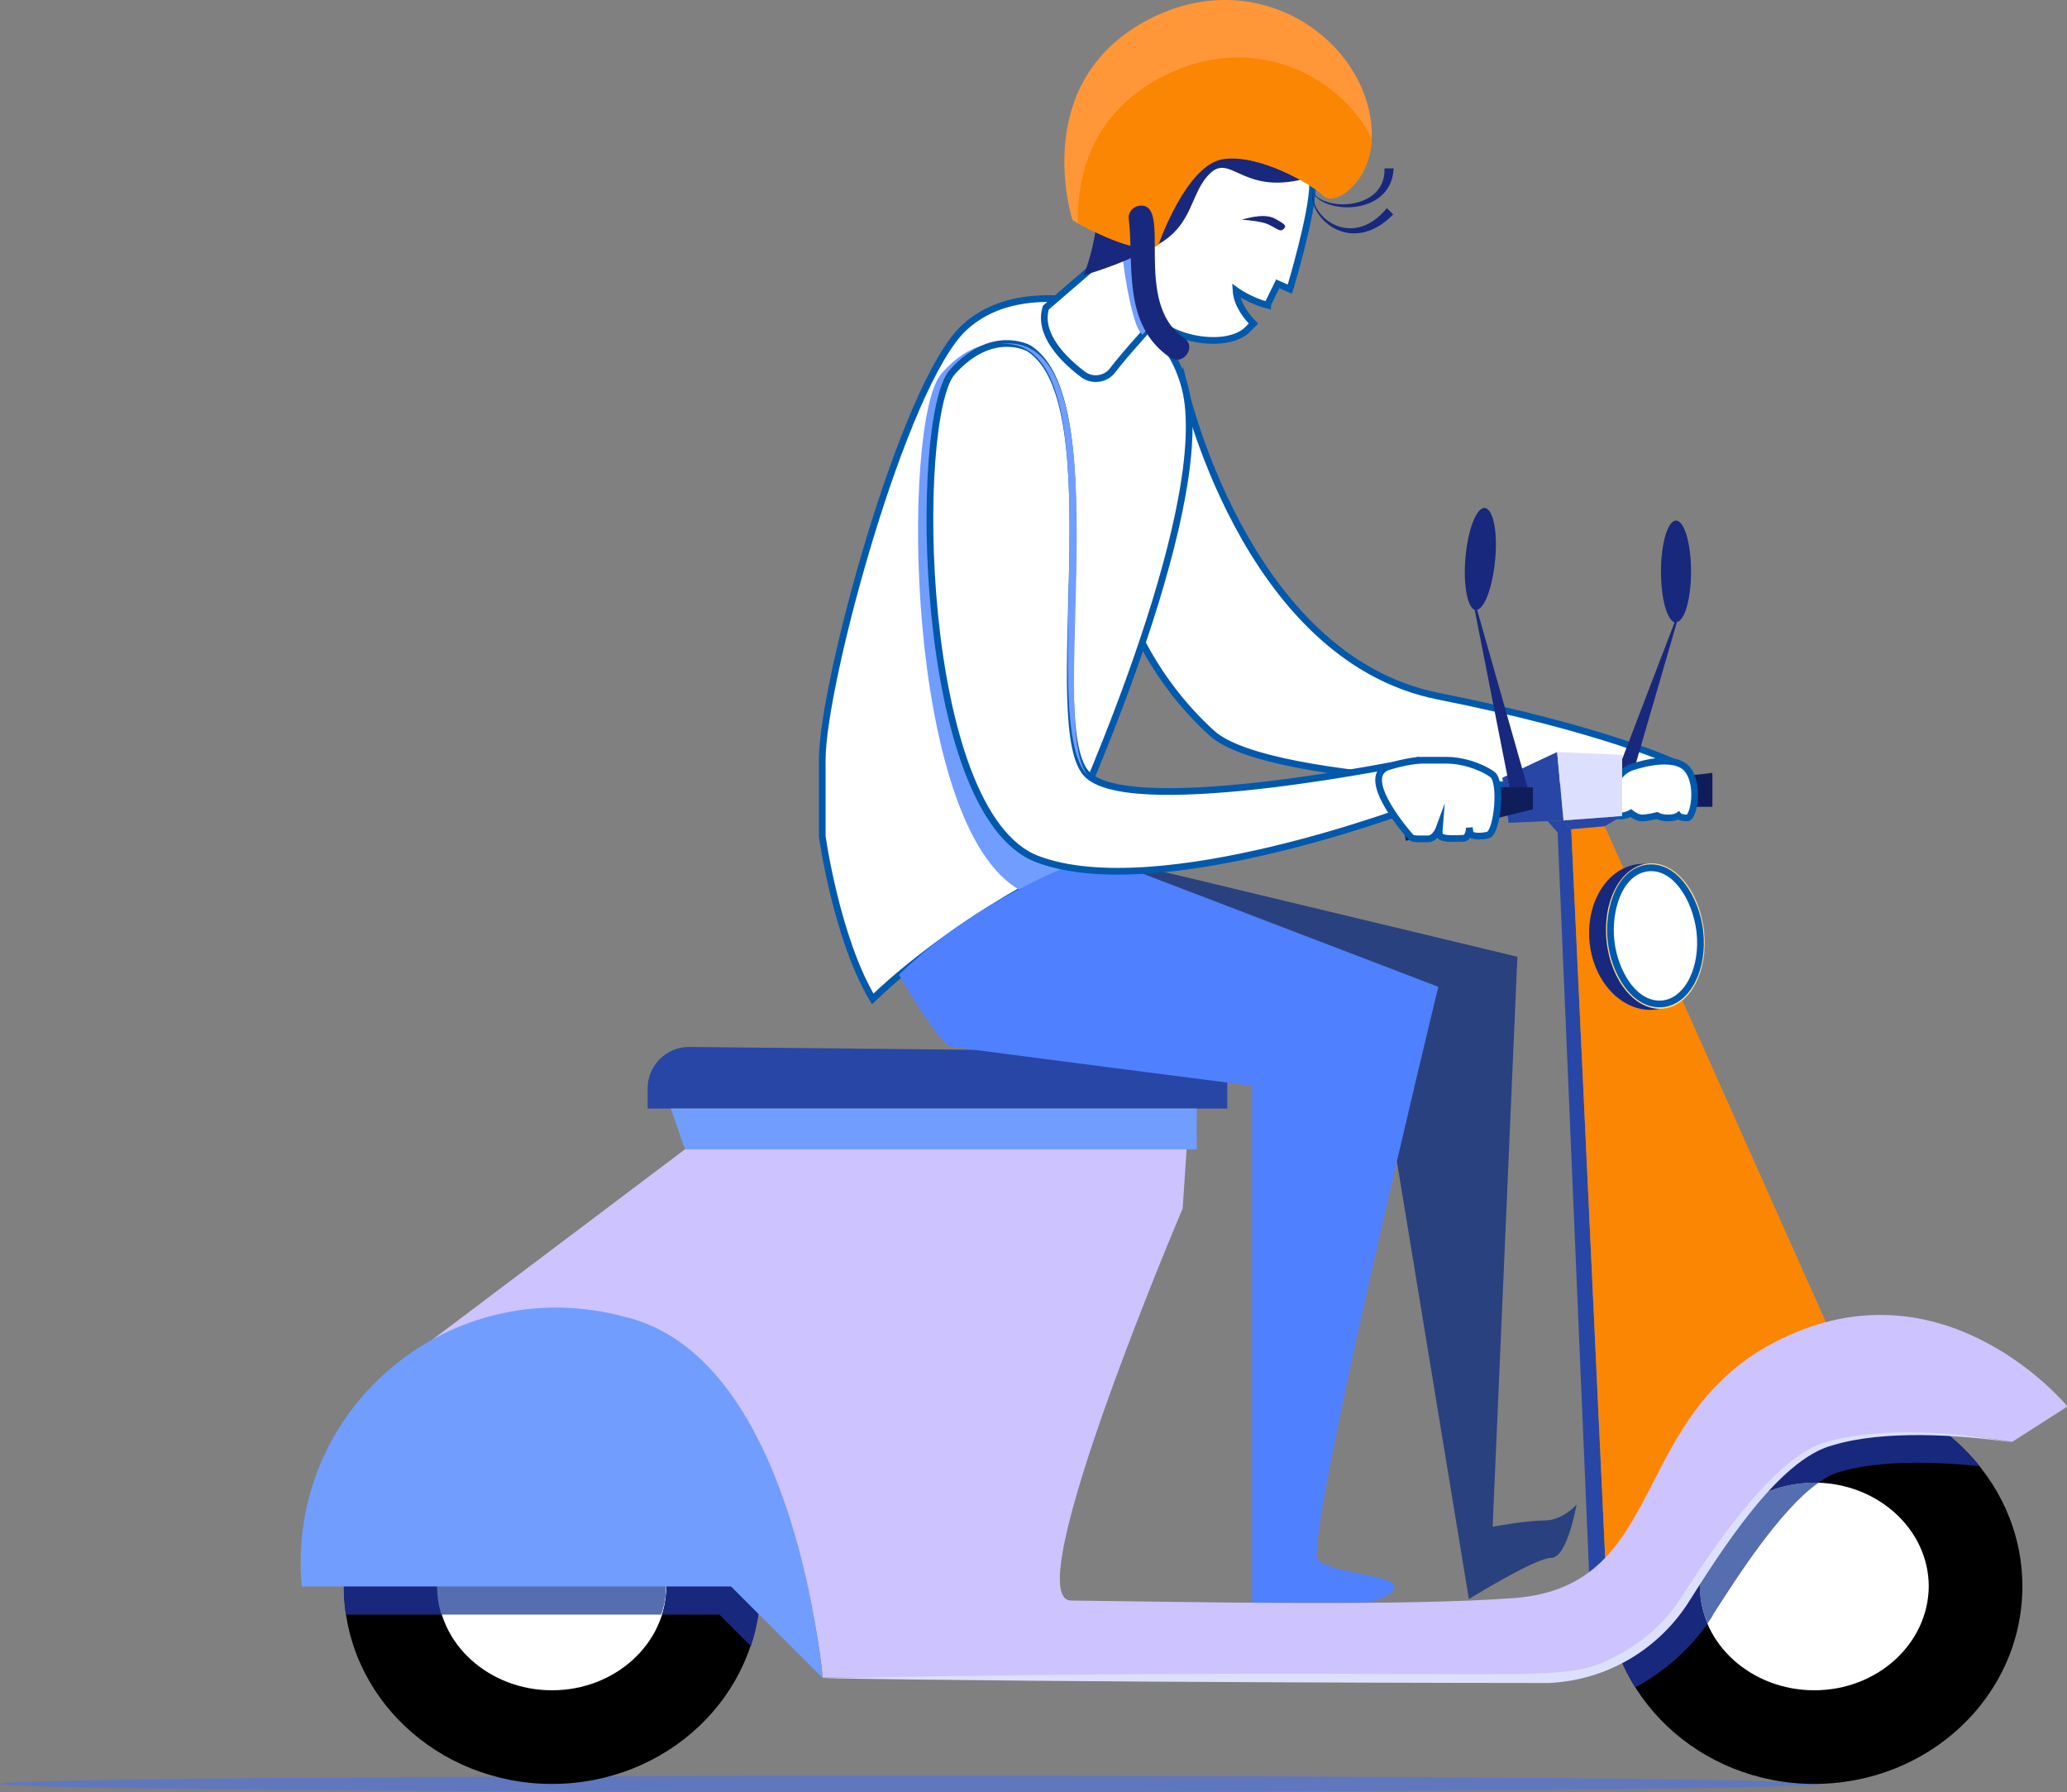 <svg width="308" height="267" viewBox="0 0 308 267" fill="none" xmlns="http://www.w3.org/2000/svg">
<rect x="0" y="0" width="308" height="267" fill="#808080" stroke="none"/>
<g clip-path="url(#clip0_8:3315)">
<path d="M135.532 267C210.384 267 271.063 266.45 271.063 265.771C271.063 265.092 210.384 264.542 135.532 264.542C60.68 264.542 0 265.092 0 265.771C0 266.45 60.68 267 135.532 267Z" fill="#6077BD"/>
<path d="M113.268 236.354C113.268 252.616 99.39 265.771 82.259 265.771C65.127 265.771 51.249 252.616 51.249 236.354C51.249 220.091 65.127 206.936 82.259 206.936C99.39 206.864 113.268 220.091 113.268 236.354Z" fill="black"/>
<path d="M301.35 236.354C301.35 252.616 287.471 265.771 270.34 265.771C253.209 265.771 239.331 252.616 239.331 236.354C239.331 220.091 253.209 206.936 270.34 206.936C287.471 206.864 301.35 220.091 301.35 236.354Z" fill="black"/>
<path d="M238.174 117.092L255.161 115.141V120.2H238.174V117.092Z" fill="#0F1D5B"/>
<path d="M176.299 56.956C176.299 56.956 185.262 97.939 214.32 103.721C239.114 108.636 249.739 113.695 249.739 113.695L238.824 117.309C238.824 117.309 189.383 117.309 180.564 109.214C171.745 101.191 168.565 92.156 168.565 92.156L176.299 56.956Z" fill="white" stroke="#0059AC" stroke-miterlimit="10"/>
<path d="M163.144 127.428L226.103 142.535L222.417 227.463C222.417 227.463 227.332 226.523 230.151 226.523C232.898 226.523 234.922 224.138 234.922 224.138C234.922 224.138 233.548 232.089 231.163 232.089C228.777 232.089 218.875 238.233 218.875 238.233L206.08 160.46L147.314 143.185L163.144 127.428Z" fill="#2A417F"/>
<path d="M82.259 263.025C66.718 263.025 54.068 251.098 54.068 236.354C54.068 221.681 66.718 209.682 82.259 209.682C97.8 209.682 110.449 221.609 110.449 236.354C110.449 251.026 97.8 263.025 82.259 263.025Z" fill="black"/>
<path d="M270.34 263.025C254.8 263.025 242.15 251.098 242.15 236.354C242.15 221.681 254.8 209.682 270.34 209.682C285.881 209.682 298.531 221.609 298.531 236.354C298.531 251.026 285.881 263.025 270.34 263.025Z" fill="black"/>
<path d="M82.259 251.821C72.862 251.821 65.2 244.882 65.2 236.354C65.2 227.825 72.862 220.886 82.259 220.886C91.656 220.886 99.317 227.825 99.317 236.354C99.245 244.882 91.656 251.821 82.259 251.821Z" fill="white"/>
<path d="M270.341 251.821C260.944 251.821 253.282 244.882 253.282 236.354C253.282 227.825 260.944 220.886 270.341 220.886C279.737 220.886 287.4 227.825 287.4 236.354C287.327 244.882 279.737 251.821 270.341 251.821Z" fill="white"/>
<path d="M253.282 236.354C253.282 227.825 260.944 220.886 270.341 220.886C270.558 220.886 270.774 220.886 270.991 220.886C272.075 220.091 273.087 219.585 274.099 219.296C274.533 219.223 277.858 217.922 285.737 217.922C289.062 217.922 292.243 218.139 294.989 218.428C277.063 196.166 239.331 208.165 239.331 236.354C239.331 241.847 240.921 246.979 243.668 251.388C249.523 248.28 252.92 244.015 254.438 241.919C253.715 240.184 253.282 238.305 253.282 236.354Z" fill="#18287D"/>
<path d="M270.991 220.886C270.774 220.886 270.558 220.886 270.341 220.886C260.944 220.886 253.282 227.825 253.282 236.354C253.282 238.305 253.715 240.184 254.438 241.847C255.017 241.052 255.306 240.546 255.306 240.473C258.703 235.197 265.209 224.933 270.991 220.886Z" fill="#546EAF"/>
<path d="M82.259 206.864C63.393 206.864 48.864 222.693 51.538 240.546H65.85C65.417 239.245 65.2 237.8 65.2 236.354C65.2 227.825 72.862 220.886 82.259 220.886C91.656 220.886 99.318 227.825 99.318 236.354C99.318 237.8 99.101 239.245 98.667 240.546H107.197L111.895 245.244C118.111 226.307 103.293 206.864 82.259 206.864Z" fill="#18287D"/>
<path d="M99.245 236.354C99.245 227.825 91.583 220.886 82.186 220.886C72.79 220.886 65.127 227.825 65.127 236.354C65.127 237.799 65.344 239.245 65.778 240.546H98.522C99.028 239.172 99.245 237.799 99.245 236.354Z" fill="#546EAF"/>
<path d="M239.331 235.197L236.873 236.353L232.102 124.031L230.584 122.297L232.97 122.224L234.126 123.525L239.331 235.197Z" fill="#2846A6"/>
<path d="M234.126 123.525L239.331 235.197L273.521 200.214L239.114 123.092L234.126 123.525Z" fill="#FB8603"/>
<path d="M104.161 169.134L102.064 171.23L60.718 202.382L56.959 219.729C56.959 219.729 105.1 222.187 112.979 225.295C120.858 228.475 122.593 249.942 122.593 249.942H229.717C238.536 249.942 246.631 245.388 251.33 237.944C257.112 228.692 265.425 217.199 272.003 215.176C283.351 211.706 299.832 214.814 299.832 214.814L308.072 209.538C308.072 209.538 290.435 187.999 266.292 199.057C242.15 210.044 249.161 236.353 225.525 238.088C209.044 239.317 177.673 238.666 159.602 238.45C151.362 238.377 176.227 180.048 176.227 180.048L176.95 169.206H104.161V169.134Z" fill="#CDC3FE"/>
<path d="M122.521 250.014C233.837 247.991 231.885 251.749 241.788 246.184C245.186 244.304 248.149 241.558 250.318 238.305C254.727 231.439 262.678 219.44 269.979 215.682C271.569 214.814 274.027 214.308 275.834 214.019C283.062 212.79 292.531 213.513 299.832 214.887C291.881 213.73 280.677 213.007 273.087 215.32C264.919 217.416 256.173 231.511 251.402 239.028C246.704 246.111 239.042 250.376 230.729 250.737C222.705 250.737 160.108 250.665 122.521 250.014Z" fill="#DDDFFE"/>
<path d="M96.499 162.195V165.158H182.877V156.774L102.787 155.979C99.318 155.907 96.499 158.726 96.499 162.195Z" fill="#2846A6"/>
<path d="M102.064 171.23L99.968 165.158H178.324V171.23H102.064Z" fill="#719DFF"/>
<path d="M94.836 196.672C94.258 196.455 93.607 196.311 93.029 196.166C67.224 189.227 42.575 209.755 44.96 236.354H108.931L122.593 250.014C122.521 250.014 118.906 204.406 94.836 196.672Z" fill="#719DFF"/>
<path d="M251.98 85.145C251.98 80.953 250.968 77.556 249.74 77.556C248.511 77.556 247.499 80.953 247.499 85.145C247.499 89.12 248.366 92.301 249.523 92.734L238.825 120.634L241.499 121.502L249.884 92.662C251.041 92.445 251.98 89.193 251.98 85.145Z" fill="#18287D"/>
<path d="M234.126 123.525L232.97 122.224L241.716 121.574L239.114 123.092L234.126 123.525Z" fill="#2846A6"/>
<path d="M232.03 112.033L223.862 115.864L224.801 122.586L232.97 122.224L232.03 112.033Z" fill="#2846A6"/>
<path d="M253.932 138.632C254.582 144.631 251.33 149.907 246.631 150.413C241.933 150.919 237.523 146.51 236.873 140.511C236.222 134.512 239.475 129.236 244.173 128.73C248.872 128.224 253.281 132.633 253.932 138.632Z" fill="#18287D"/>
<path d="M253.932 138.632C254.583 144.631 251.908 149.835 247.86 150.269C243.812 150.702 240.054 146.221 239.403 140.294C238.752 134.295 241.427 129.163 245.475 128.657C249.45 128.151 253.209 132.633 253.932 138.632Z" fill="#FFDA88"/>
<path d="M240.054 140.15C239.548 135.741 241.21 129.814 245.547 129.308C249.667 128.874 252.703 133.934 253.281 138.704C253.932 144.27 251.474 149.112 247.788 149.546C243.595 149.98 240.56 144.92 240.054 140.15Z" fill="white" stroke="#0059AC" stroke-miterlimit="10"/>
<path d="M163.144 127.429L158.518 125.26C158.518 125.26 179.335 80.302 177.022 60.209C176.01 51.318 168.999 46.476 167.987 46.259C163.144 45.102 151.217 41.85 143.7 48.789C134.664 57.101 122.521 101.769 122.521 113.19C122.521 124.61 122.521 124.61 122.521 124.61C122.521 124.61 124.617 139.716 130.038 148.823C138.061 141.089 152.157 131.548 163.144 127.429Z" fill="white" stroke="#0059AC" stroke-miterlimit="10"/>
<path d="M158.59 125.26C158.59 125.26 159.53 123.236 160.975 119.911C153.675 112.9 165.023 60.57 151.94 51.969C151.94 51.969 146.302 48.644 140.23 55.727C134.303 62.666 134.736 123.381 152.157 132.705C155.988 130.537 159.747 128.73 163.216 127.429L158.59 125.26Z" fill="#719DFF"/>
<path d="M196.394 232.378C194.081 230.282 214.321 147.016 214.321 147.016L163.144 127.428C152.157 131.548 141.893 137.475 133.941 145.209C137.339 150.919 140.519 155.69 141.676 155.906C144.784 156.412 186.564 161.761 186.564 161.761V238.739H190.901H203.84C203.84 238.739 207.815 237.871 207.815 236.281C207.815 234.691 198.635 234.474 196.394 232.378Z" fill="#4F80FF"/>
<path d="M153.314 51.897C153.314 51.897 147.82 48.788 141.893 55.438C136.038 62.088 136.544 121.212 154.615 128.007C172.686 134.801 210.996 120.128 210.996 120.128V113.334C210.996 113.334 169.288 122.008 162.132 115.502C154.976 109.07 166.035 59.992 153.314 51.897Z" fill="white" stroke="#0059AC" stroke-miterlimit="10"/>
<path d="M162.132 115.575C153.819 107.769 167.408 49.873 149.048 51.246C168.637 48.644 155.482 108.13 162.132 115.575Z" fill="#719DFF"/>
<path d="M155.843 45.825L168.927 34.55C168.927 34.55 176.372 34.983 177.528 38.669C178.54 41.922 170.228 49.367 165.746 55.221C164.734 56.523 162.783 56.812 161.409 55.8C158.518 53.631 154.615 49.8 155.843 45.825Z" fill="white" stroke="#0059AC" stroke-miterlimit="10"/>
<path d="M177.528 38.669C176.372 34.911 168.927 34.55 168.927 34.55L167.047 36.14C167.192 37.802 167.842 44.09 169.288 48.283C169.505 48.861 169.794 49.439 170.228 49.873C174.276 45.464 178.251 41.055 177.528 38.669Z" fill="#719DFF"/>
<path d="M174.709 27.249L168.926 34.55C168.926 34.55 169.505 41.488 171.095 45.897C172.685 50.306 182.299 52.33 185.768 49.222C186.347 48.644 186.78 48.21 186.78 48.21C185.913 47.343 184.323 45.464 184.178 43.295C184.178 43.295 186.274 44.813 188.877 45.464C188.877 45.319 190.394 42.283 190.394 42.283L192.202 43.078C192.202 43.078 195.599 31.875 195.599 27.394C195.527 22.84 179.624 21.322 174.709 27.249Z" fill="white" stroke="#0059AC" stroke-miterlimit="10"/>
<path d="M218.368 83.049C218.73 78.857 220.031 75.532 221.26 75.676C222.489 75.821 223.211 79.29 222.778 83.483C222.416 87.386 221.26 90.566 220.103 90.855L228.271 119.622L225.525 120.273L219.742 90.855C218.658 90.494 218.007 87.097 218.368 83.049Z" fill="#18287D"/>
<path d="M208.104 117.092L228.416 117.309V120.562L209.477 125.26L208.104 117.092Z" fill="#0F1D5B"/>
<path d="M222.344 115.358C220.392 113.985 217.573 113.262 215.622 113.262C213.67 113.262 214.393 113.262 212.08 113.262C209.767 113.262 206.731 114.274 206.731 114.274C202.466 115.936 209.983 124.465 210.273 124.754C210.562 125.043 211.718 124.971 212.802 124.971C213.887 124.971 214.465 123.381 214.465 123.381C214.465 123.381 214.393 124.248 214.537 124.465C214.971 125.116 217.067 124.899 218.007 124.899C218.802 124.899 218.947 123.67 218.947 123.309C218.947 123.309 219.019 123.959 219.091 124.176C219.236 124.61 220.681 124.682 221.766 124.393C223.139 123.887 223.862 116.37 222.344 115.358Z" fill="white" stroke="#0059AC" stroke-miterlimit="10"/>
<path d="M243.017 114.346C243.017 114.346 241.138 114.924 240.632 117.092C240.198 119.261 240.343 121.574 241.355 121.574C242.294 121.574 243.017 121.14 243.017 121.14C243.017 121.14 243.885 121.863 244.68 121.863C245.475 121.863 246.921 121.502 246.921 121.502C246.921 121.502 247.499 121.863 248.583 121.863C249.595 121.863 250.101 121.502 250.101 121.502C250.101 121.502 250.39 121.863 251.402 121.863C252.414 121.863 253.426 116.442 251.113 114.274C248.655 112.25 243.017 114.346 243.017 114.346Z" fill="white" stroke="#0059AC" stroke-miterlimit="10"/>
<path d="M161.481 40.982C161.481 40.982 163.578 36.14 163.578 29.996C163.578 23.852 165.24 18.793 170.517 18.793C175.794 18.793 176.083 17.925 181.215 14.817C192.78 7.806 205.213 23.346 195.31 26.382C185.407 29.418 183.528 22.913 180.42 25.732C177.312 28.55 177.962 33.393 172.541 36.429C167.12 39.537 161.481 40.982 161.481 40.982Z" fill="#18287D"/>
<path d="M241.716 112.467V121.574L232.97 122.224L232.03 112.033L241.716 112.467Z" fill="#DDDFFE"/>
<path d="M195.455 28.189C196.467 31.586 206.586 31.586 206.297 25.081H207.67C207.309 32.598 196.25 31.875 195.455 28.189Z" fill="#18287D"/>
<path d="M207.598 31.947C201.165 38.525 194.37 32.092 195.671 27.972C194.659 32.02 201.309 37.513 206.658 31.008L207.598 31.947Z" fill="#18287D"/>
<path d="M185.046 32.742C185.046 32.742 188.154 31.658 189.889 32.526C191.624 33.465 191.768 33.682 191.19 34.188C190.612 34.694 189.744 33.538 188.226 33.176C186.781 32.815 185.046 32.742 185.046 32.742Z" fill="#18287D"/>
<path d="M203.984 16.407C201.31 4.481 186.347 -4.987 171.168 2.891C153.097 12.287 159.819 32.815 159.819 32.815C159.819 32.815 169.794 38.597 172.469 36.429C172.469 36.429 176.589 24.43 182.155 23.635C187.721 22.84 195.672 27.611 197.262 29.201C198.997 30.863 206.225 26.237 203.984 16.407Z" fill="#FF9739"/>
<path d="M204.418 20.672C199.575 10.986 186.419 4.554 173.191 11.42C162.493 16.986 160.469 26.454 160.614 33.248C162.927 34.55 170.3 38.308 172.613 36.501C172.613 36.501 176.733 24.503 182.299 23.708C187.865 22.913 195.816 27.683 197.406 29.273C198.707 30.646 204.056 27.538 204.418 20.672Z" fill="#FB8603"/>
<path d="M174.348 53.27C167.12 48.355 168.999 39.103 168.204 32.67C168.059 31.658 168.782 30.791 169.794 30.646C174.854 30.068 168.638 45.03 176.372 50.306C178.396 51.607 176.372 54.571 174.348 53.27Z" fill="#18287D"/>
</g>
<defs>
<clipPath id="clip0_8:3315">
<rect width="308" height="267" fill="white"/>
</clipPath>
</defs>
</svg>

